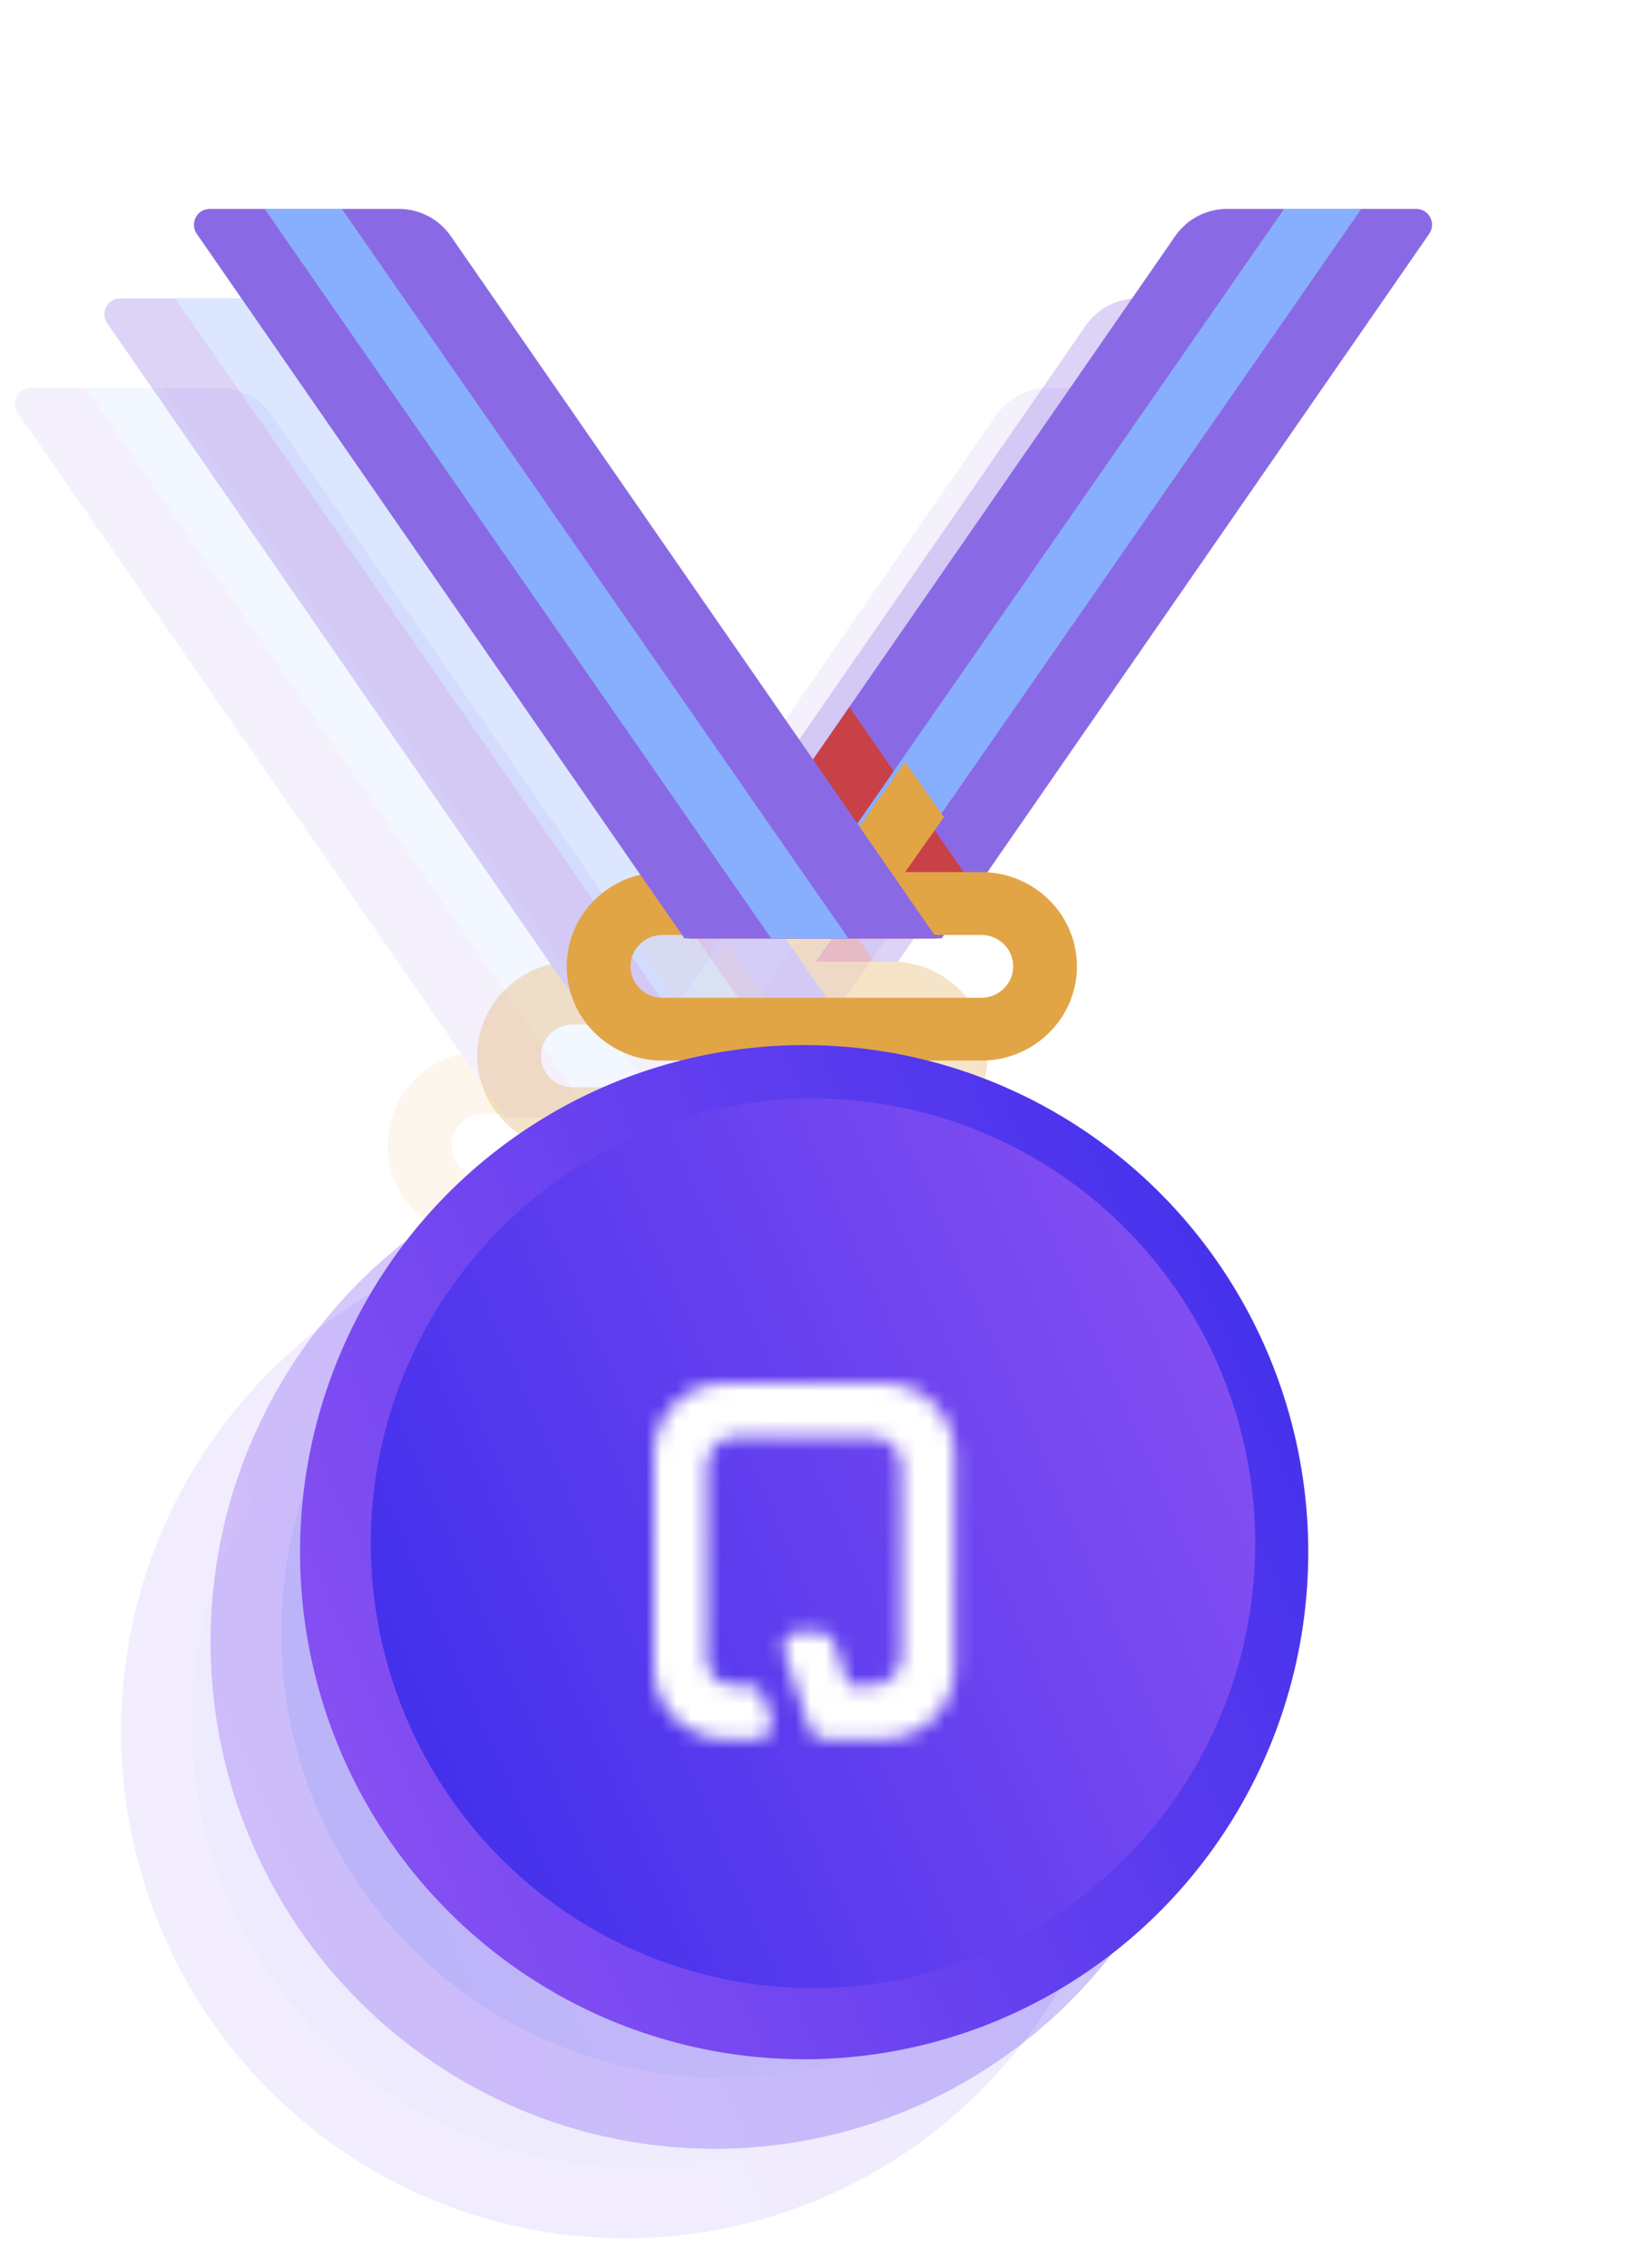 <?xml version="1.0" encoding="UTF-8"?>
<svg width="109px" height="152px" viewBox="0 0 109 152" version="1.1" xmlns="http://www.w3.org/2000/svg" xmlns:xlink="http://www.w3.org/1999/xlink">
    <!-- Generator: sketchtool 49.2 (51160) - http://www.bohemiancoding.com/sketch -->
    <title>72118970-A7A8-49D1-AEB8-B18842951916</title>
    <desc>Created with sketchtool.</desc>
    <defs>
        <linearGradient x1="-1.11022302e-14%" y1="65.889%" x2="100%" y2="22.607%" id="linearGradient-1">
            <stop stop-color="#8750F2" offset="0%"></stop>
            <stop stop-color="#4230EC" offset="100%"></stop>
        </linearGradient>
        <linearGradient x1="100%" y1="22.607%" x2="0%" y2="65.889%" id="linearGradient-2">
            <stop stop-color="#8750F2" offset="0%"></stop>
            <stop stop-color="#4230EC" offset="100%"></stop>
        </linearGradient>
        <path d="M7.864,22.532 L7.341,20.955 C7.206,20.545 6.823,20.269 6.392,20.269 L5.336,20.269 C4.353,20.269 3.557,19.473 3.557,18.491 L3.557,5.577 C3.557,4.472 4.453,3.577 5.557,3.577 L14.6,3.577 C15.705,3.577 16.6,4.472 16.6,5.577 L16.6,18.269 C16.6,19.374 15.705,20.269 14.6,20.269 L13.043,20.269 L12.084,17.378 C11.949,16.969 11.566,16.692 11.135,16.692 L9.685,16.692 C9.133,16.692 8.685,17.14 8.685,17.692 C8.685,17.799 8.702,17.905 8.736,18.007 L10.444,23.161 C10.58,23.57 10.962,23.846 11.393,23.846 L15.414,23.846 C18.034,23.846 20.157,21.711 20.157,19.077 L20.157,4.769 C20.157,2.135 18.034,0 15.414,0 L4.743,0 C2.123,0 0,2.135 0,4.769 L0,19.077 C0,21.711 2.123,23.846 4.743,23.846 L6.915,23.846 C7.467,23.846 7.915,23.398 7.915,22.846 C7.915,22.739 7.898,22.633 7.864,22.532 Z" id="path-3"></path>
        <path d="M7.864,22.532 L7.341,20.955 C7.206,20.545 6.823,20.269 6.392,20.269 L5.336,20.269 C4.353,20.269 3.557,19.473 3.557,18.491 L3.557,5.577 C3.557,4.472 4.453,3.577 5.557,3.577 L14.6,3.577 C15.705,3.577 16.6,4.472 16.6,5.577 L16.6,18.269 C16.6,19.374 15.705,20.269 14.6,20.269 L13.043,20.269 L12.084,17.378 C11.949,16.969 11.566,16.692 11.135,16.692 L9.685,16.692 C9.133,16.692 8.685,17.14 8.685,17.692 C8.685,17.799 8.702,17.905 8.736,18.007 L10.444,23.161 C10.58,23.57 10.962,23.846 11.393,23.846 L15.414,23.846 C18.034,23.846 20.157,21.711 20.157,19.077 L20.157,4.769 C20.157,2.135 18.034,0 15.414,0 L4.743,0 C2.123,0 0,2.135 0,4.769 L0,19.077 C0,21.711 2.123,23.846 4.743,23.846 L6.915,23.846 C7.467,23.846 7.915,23.398 7.915,22.846 C7.915,22.739 7.898,22.633 7.864,22.532 Z" id="path-5"></path>
        <filter x="-25.3%" y="-16.9%" width="150.6%" height="133.9%" filterUnits="objectBoundingBox" id="filter-7">
            <feOffset dx="0" dy="0" in="SourceAlpha" result="shadowOffsetOuter1"></feOffset>
            <feGaussianBlur stdDeviation="7" in="shadowOffsetOuter1" result="shadowBlurOuter1"></feGaussianBlur>
            <feColorMatrix values="0 0 0 0 0.539   0 0 0 0 0.416   0 0 0 0 0.895  0 0 0 0.668 0" type="matrix" in="shadowBlurOuter1" result="shadowMatrixOuter1"></feColorMatrix>
            <feMerge>
                <feMergeNode in="shadowMatrixOuter1"></feMergeNode>
                <feMergeNode in="SourceGraphic"></feMergeNode>
            </feMerge>
        </filter>
        <path d="M7.864,22.532 L7.341,20.955 C7.206,20.545 6.823,20.269 6.392,20.269 L5.336,20.269 C4.353,20.269 3.557,19.473 3.557,18.491 L3.557,5.577 C3.557,4.472 4.453,3.577 5.557,3.577 L14.6,3.577 C15.705,3.577 16.6,4.472 16.6,5.577 L16.6,18.269 C16.6,19.374 15.705,20.269 14.6,20.269 L13.043,20.269 L12.084,17.378 C11.949,16.969 11.566,16.692 11.135,16.692 L9.685,16.692 C9.133,16.692 8.685,17.14 8.685,17.692 C8.685,17.799 8.702,17.905 8.736,18.007 L10.444,23.161 C10.58,23.57 10.962,23.846 11.393,23.846 L15.414,23.846 C18.034,23.846 20.157,21.711 20.157,19.077 L20.157,4.769 C20.157,2.135 18.034,0 15.414,0 L4.743,0 C2.123,0 0,2.135 0,4.769 L0,19.077 C0,21.711 2.123,23.846 4.743,23.846 L6.915,23.846 C7.467,23.846 7.915,23.398 7.915,22.846 C7.915,22.739 7.898,22.633 7.864,22.532 Z" id="path-8"></path>
    </defs>
    <g id="For-Quants" stroke="none" stroke-width="1" fill="none" fill-rule="evenodd">
        <g transform="translate(-376, -865)" id="Group-6">
            <g transform="translate(377, 879)">
                <g id="medal-(1)" opacity="0.1" transform="translate(0, 12)">
                    <path d="M33.2,48.885 L65.781,1.823 C66.572,0.681 67.869,0 69.253,0 L81.94,0 C82.795,0 83.297,0.965 82.809,1.67 L50.122,48.885 L33.2,48.885 Z" id="Shape" fill="#8A6AE4" fill-rule="nonzero"></path>
                    <polygon id="Shape" fill="#C84146" fill-rule="nonzero" points="33.2 48.885 49.664 48.885 52.171 45.266 43.939 33.385"></polygon>
                    <polygon id="Shape" fill="#88AFFE" fill-rule="nonzero" points="44.301 48.885 78.257 0 73.084 0 39.129 48.885"></polygon>
                    <g id="Group" transform="translate(24.9, 36.962)" fill="#E1A546" fill-rule="nonzero">
                        <polygon id="Shape" points="22.77 0.111 14.589 11.693 19.799 11.693 25.375 3.799"></polygon>
                        <path d="M27.881,20.113 L6.505,20.113 C2.969,20.113 0.092,17.28 0.092,13.798 C0.092,10.316 2.969,7.483 6.505,7.483 L27.881,7.483 C31.417,7.483 34.294,10.316 34.294,13.798 C34.294,17.28 31.417,20.113 27.881,20.113 Z M6.505,11.693 C5.325,11.693 4.367,12.636 4.367,13.798 C4.367,14.959 5.325,15.903 6.505,15.903 L27.881,15.903 C29.061,15.903 30.019,14.959 30.019,13.798 C30.019,12.636 29.061,11.693 27.881,11.693 L6.505,11.693 Z" id="Shape"></path>
                    </g>
                    <ellipse id="Oval" fill="url(#linearGradient-1)" fill-rule="nonzero" cx="40.907" cy="90.019" rx="33.793" ry="33.981"></ellipse>
                    <ellipse id="Oval" fill="url(#linearGradient-2)" fill-rule="nonzero" cx="41.5" cy="89.423" rx="29.643" ry="29.808"></ellipse>
                    <g id="Group-2" transform="translate(30.829, 78.692)">
                        <mask id="mask-4" fill="white">
                            <use xlink:href="#path-3"></use>
                        </mask>
                        <g id="Logo"></g>
                        <g id="Colors/Solid/White/Primary" mask="url(#mask-4)" fill="#FFFFFF">
                            <g transform="translate(-22.529, -20.269)" id="White">
                                <rect x="0" y="0" width="64" height="64"></rect>
                            </g>
                        </g>
                    </g>
                    <path d="M49.8,48.885 L17.219,1.823 C16.428,0.681 15.131,0 13.747,0 L1.06,0 C0.205,0 -0.297,0.965 0.191,1.67 L32.878,48.885 L49.8,48.885 Z" id="Shape" fill="#8A6AE4" fill-rule="nonzero"></path>
                    <polygon id="Shape" fill="#88AFFE" fill-rule="nonzero" points="4.743 0 38.699 48.885 43.871 48.885 9.916 0"></polygon>
                </g>
                <g id="medal-(1)-copy" opacity="0.3" transform="translate(6, 6)">
                    <path d="M33.2,48.885 L65.781,1.823 C66.572,0.681 67.869,0 69.253,0 L81.94,0 C82.795,0 83.297,0.965 82.809,1.67 L50.122,48.885 L33.2,48.885 Z" id="Shape" fill="#8A6AE4" fill-rule="nonzero"></path>
                    <polygon id="Shape" fill="#C84146" fill-rule="nonzero" points="33.2 48.885 49.664 48.885 52.171 45.266 43.939 33.385"></polygon>
                    <polygon id="Shape" fill="#88AFFE" fill-rule="nonzero" points="44.301 48.885 78.257 0 73.084 0 39.129 48.885"></polygon>
                    <g id="Group" transform="translate(24.9, 36.962)" fill="#E1A546" fill-rule="nonzero">
                        <polygon id="Shape" points="22.77 0.111 14.589 11.693 19.799 11.693 25.375 3.799"></polygon>
                        <path d="M27.881,20.113 L6.505,20.113 C2.969,20.113 0.092,17.28 0.092,13.798 C0.092,10.316 2.969,7.483 6.505,7.483 L27.881,7.483 C31.417,7.483 34.294,10.316 34.294,13.798 C34.294,17.28 31.417,20.113 27.881,20.113 Z M6.505,11.693 C5.325,11.693 4.367,12.636 4.367,13.798 C4.367,14.959 5.325,15.903 6.505,15.903 L27.881,15.903 C29.061,15.903 30.019,14.959 30.019,13.798 C30.019,12.636 29.061,11.693 27.881,11.693 L6.505,11.693 Z" id="Shape"></path>
                    </g>
                    <ellipse id="Oval" fill="url(#linearGradient-1)" fill-rule="nonzero" cx="40.907" cy="90.019" rx="33.793" ry="33.981"></ellipse>
                    <ellipse id="Oval" fill="url(#linearGradient-2)" fill-rule="nonzero" cx="41.5" cy="89.423" rx="29.643" ry="29.808"></ellipse>
                    <g id="Group-2" transform="translate(30.829, 78.692)">
                        <mask id="mask-6" fill="white">
                            <use xlink:href="#path-5"></use>
                        </mask>
                        <g id="Logo"></g>
                        <g id="Colors/Solid/White/Primary" mask="url(#mask-6)" fill="#FFFFFF">
                            <g transform="translate(-22.529, -20.269)" id="White">
                                <rect x="0" y="0" width="64" height="64"></rect>
                            </g>
                        </g>
                    </g>
                    <path d="M49.8,48.885 L17.219,1.823 C16.428,0.681 15.131,0 13.747,0 L1.06,0 C0.205,0 -0.297,0.965 0.191,1.67 L32.878,48.885 L49.8,48.885 Z" id="Shape" fill="#8A6AE4" fill-rule="nonzero"></path>
                    <polygon id="Shape" fill="#88AFFE" fill-rule="nonzero" points="4.743 0 38.699 48.885 43.871 48.885 9.916 0"></polygon>
                </g>
                <g id="medal-(1)-copy-2" filter="url(#filter-7)" transform="translate(12, 0)">
                    <path d="M33.2,48.885 L65.781,1.823 C66.572,0.681 67.869,0 69.253,0 L81.94,0 C82.795,0 83.297,0.965 82.809,1.67 L50.122,48.885 L33.2,48.885 Z" id="Shape" fill="#8A6AE4" fill-rule="nonzero"></path>
                    <polygon id="Shape" fill="#C84146" fill-rule="nonzero" points="33.2 48.885 49.664 48.885 52.171 45.266 43.939 33.385"></polygon>
                    <polygon id="Shape" fill="#88AFFE" fill-rule="nonzero" points="44.301 48.885 78.257 0 73.084 0 39.129 48.885"></polygon>
                    <g id="Group" transform="translate(24.9, 36.962)" fill="#E1A546" fill-rule="nonzero">
                        <polygon id="Shape" points="22.77 0.111 14.589 11.693 19.799 11.693 25.375 3.799"></polygon>
                        <path d="M27.881,20.113 L6.505,20.113 C2.969,20.113 0.092,17.28 0.092,13.798 C0.092,10.316 2.969,7.483 6.505,7.483 L27.881,7.483 C31.417,7.483 34.294,10.316 34.294,13.798 C34.294,17.28 31.417,20.113 27.881,20.113 Z M6.505,11.693 C5.325,11.693 4.367,12.636 4.367,13.798 C4.367,14.959 5.325,15.903 6.505,15.903 L27.881,15.903 C29.061,15.903 30.019,14.959 30.019,13.798 C30.019,12.636 29.061,11.693 27.881,11.693 L6.505,11.693 Z" id="Shape"></path>
                    </g>
                    <ellipse id="Oval" fill="url(#linearGradient-1)" fill-rule="nonzero" cx="40.907" cy="90.019" rx="33.793" ry="33.981"></ellipse>
                    <ellipse id="Oval" fill="url(#linearGradient-2)" fill-rule="nonzero" cx="41.5" cy="89.423" rx="29.643" ry="29.808"></ellipse>
                    <g id="Group-2" transform="translate(30.829, 78.692)">
                        <mask id="mask-9" fill="white">
                            <use xlink:href="#path-8"></use>
                        </mask>
                        <g id="Logo"></g>
                        <g id="Colors/Solid/White/Primary" mask="url(#mask-9)" fill="#FFFFFF">
                            <g transform="translate(-22.529, -20.269)" id="White">
                                <rect x="0" y="0" width="64" height="64"></rect>
                            </g>
                        </g>
                    </g>
                    <path d="M49.8,48.885 L17.219,1.823 C16.428,0.681 15.131,0 13.747,0 L1.06,0 C0.205,0 -0.297,0.965 0.191,1.67 L32.878,48.885 L49.8,48.885 Z" id="Shape" fill="#8A6AE4" fill-rule="nonzero"></path>
                    <polygon id="Shape" fill="#88AFFE" fill-rule="nonzero" points="4.743 0 38.699 48.885 43.871 48.885 9.916 0"></polygon>
                </g>
            </g>
        </g>
    </g>
</svg>